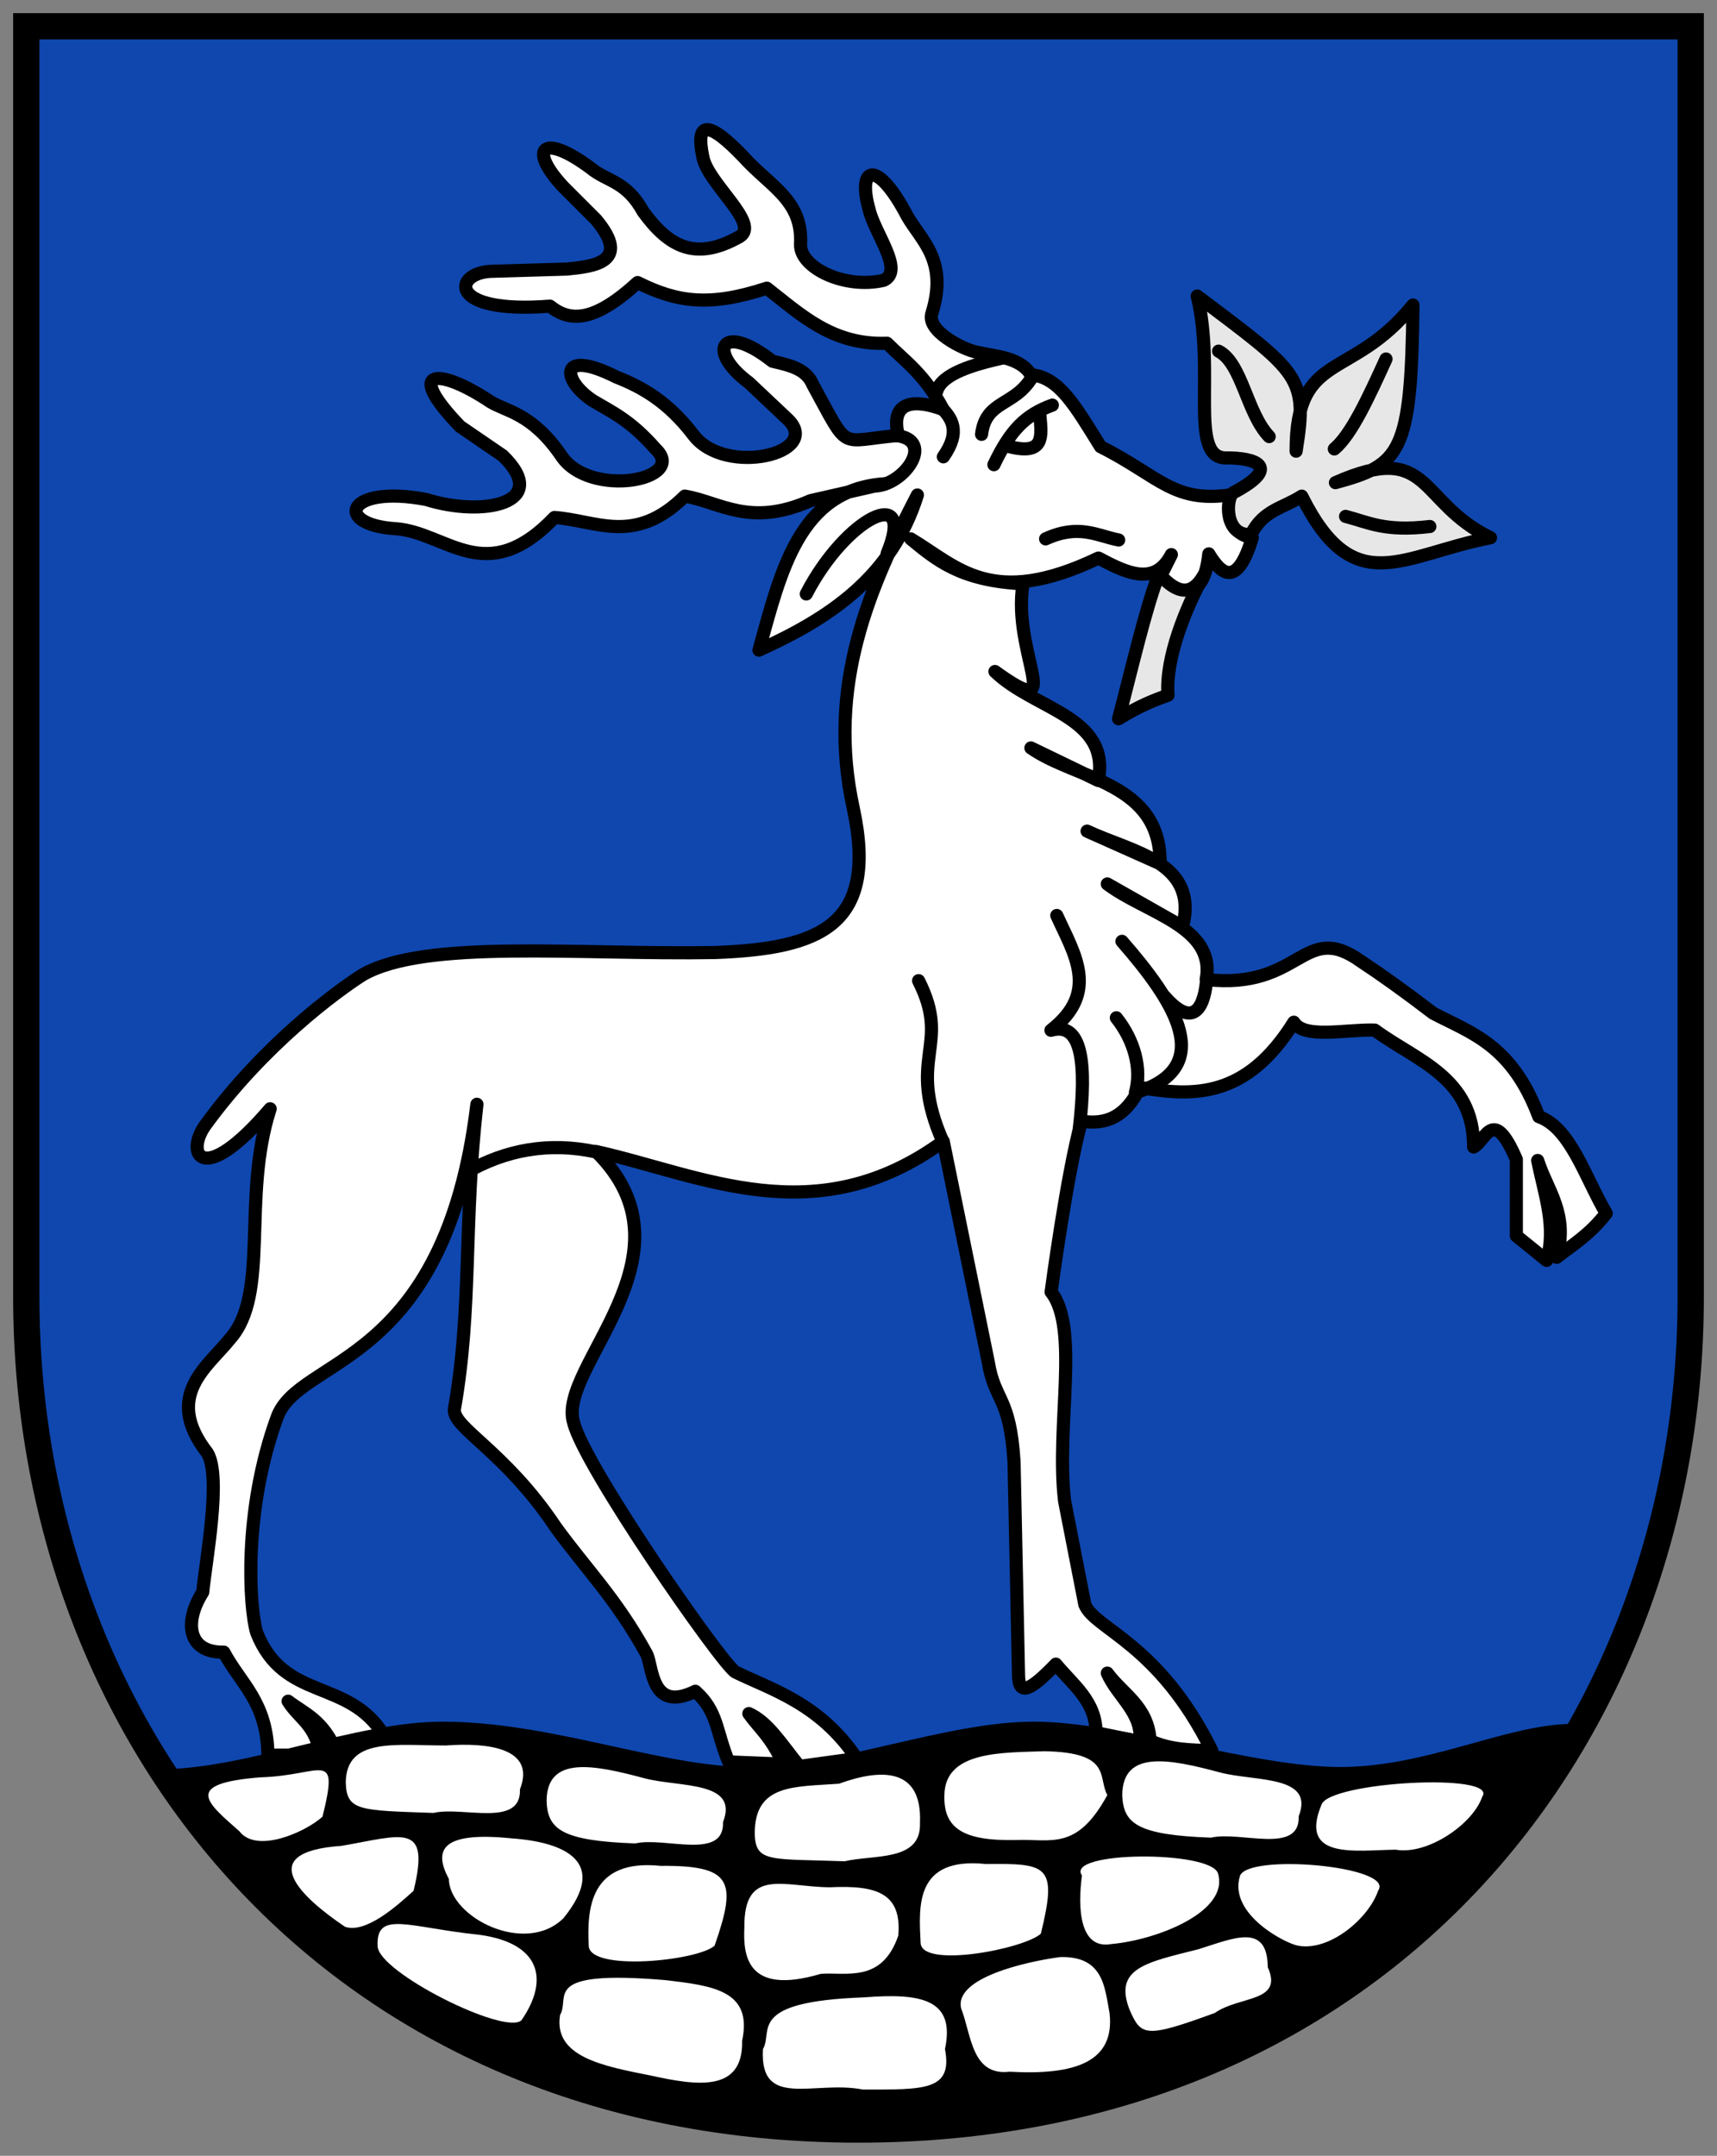 <svg xmlns="http://www.w3.org/2000/svg" height="492" width="392"><rect width="100%" height="100%" fill="#808080" stroke="none"/><path d="M6 5.998h380v290c0 100-70 190-190 190s-190-90-190-190z" stroke="#000" stroke-width="6" fill="#0f47af"/><path stroke-linejoin="round" d="M104.41 677.03c-14.415-.864-11.459-10.166 6.927-6.67 12.839 4.046 28.715.945 17.445-10.005l-9.749-6.67c-13.271-13.8-4.325-13.188 6.927-5.644 3.591 2.228 9.492 2.59 16.162 12.314 6.464 9.85 29.07 5.548 21.55-1.54-5.752-6.567-9.917-8.37-14.367-11.032-7.12-4.734-7.772-12 5.387-5.387 5.9 2.323 11.801 5.599 17.702 13.34 7.27 9.407 29.314 4.087 21.55-3.592l-8.979-8.466c-9.752-7.219-6.284-14.069 5.388-4.874 4.154.977 7.732 1.76 9.235 5.387 8.531 15.51 5.576 12.78 19.498 11.545-2.035-8.332 4.33-8.147 10.262-5.9-4.275-8.085-8.551-10.863-12.827-15.136-12.427.491-19.629-6.483-27.45-12.571-13.087 4.302-20.478 3.22-29.503-1.283-9.816 8.987-15.37 9.11-20.01 5.387-23.58 1.864-22.15-7.668-13.34-7.953l17.188-.513c6.266-.612 14.763-1.598 6.67-11.288l-7.44-7.44c-8.051-8.568-5.031-12.638 6.158-4.36 3.84 3.201 8.131 2.869 12.058 10.004 5.843 7.997 11.92 11.41 22.063 5.644 4.689-2.979-7.41-12.137-8.466-18.215-1.71-8.21 1.368-8.21 9.235 0 6.235 6.926 13.605 9.912 13.085 20.011-.192 5.283 10.025 10.297 18.984 8.21 4.777-2.208-2.053-10.653-3.336-16.162-2.803-10.015 1.897-11.514 8.723 1.539 3.234 5.629 9.312 10.084 5.644 22.063-1.462 4.063 7.053 8.345 10.262 8.979 4.26.94 9.878 1.153 12.314 5.13 6.463.526 10.132 7.163 15.906 16.42 13.824 6.941 16.751 13.297 31.042 10.775-.92 4.394-2.135 8.935 3.592 10.005-3.466 11.595-7.136 8.332-9.925 3.685-1.422 13.164-8.044 6.515-12.78 8.63l4.234-8.467c-3.797 7.271-10.168 4.244-16.646.791-24.412 11.696-32.201 1.988-42.873-4.383 5.772 4.704 11.233 9.55 25.655 10.262-2.62 15.983 10.385 32.121-6.414 20.011 9.065 8.803 26.439 10.204 23.602 24.885l-15.393-7.44c10.55 7.338 29.698 7.762 29.503 26.425l-16.676-7.44c10.119 4.784 25.568 6.927 21.806 21.806l-17.19-9.749c8.762 6.651 24.835 9.646 22.577 21.806 21.806 2.48 22.095-13.66 35.403-4.105 4.499 2.96 9.869 6.79 16.419 11.801 8.768 4.586 17.97 7.219 24.115 23.602 7.266 2.55 10.596 13.958 15.393 22.063-3.77 4.872-7.542 7.081-11.312 10.05 2.77-10.005-2.135-15.21-4.337-22.108 1.514 7.599 4.366 15.197 2.044 22.796l-6.919-5.607v-17.445c-5.32-12.329-6.94-4.304-9.748-2.822.03-15.946-13.05-19.655-22.576-26.68-6.63-.194-16.124 2.068-18.471-1.797-10.858 17.392-22.943 17.006-35.147 14.88-3.159 6.538-7.47 8.62-13.34 7.697-3.335 11.972-6.927 38.995-6.927 38.995 6.565 8.235 1.041 30.75 3.078 47.718l4.618 23.602c2.2 5.598 16.882 8.808 28.99 33.35-4.694-.159-9.388-.128-14.083-2.27-.503-7.9-6.226-10.578-9.776-15.43 2.323 5.364 8.159 9.067 7.44 15.648l-10.005-2.052c-.024-7.236-5.336-10.947-9.176-15.64-5.878 6.105-8.45 7.3-8.526 2.556l-1.026-48.744c-.94-15.114-4.446-13.722-5.9-22.833l-10.262-50.283c-29.165 21.296-55.283 7.628-79.273 2.309 24.003 23.598-8.964 49.26-5.131 61.828 2.42 10.005 33.864 55.158 36.943 56.953 7.863 3.905 19.249 7.068 27.707 19.754l-13.084 1.796c-4.361-5.407-7.183-10.071-11.545-12.058 2.605 3.618 4.741 4.892 7.953 11.545l-12.571-.514c-2.935-7.137-2.43-11.517-7.596-16.116-10.23 4.997-9.677-5.663-11.132-8.512-6.927-12.645-13.854-19.414-20.78-28.99-11.643-17.438-23.653-22.658-23.09-26.937 4.069-23.175 2.036-42.245 5.132-69.524-7.284 60.5-40.794 57.459-45.665 71.577-7.725 21.205-6.322 43.305-4.618 49 6.247 15.809 20.892 10.314 28.99 23.346-3.146 3.068-6.963 3.449-10.775 3.848-3.174-7.372-7.22-8.635-11.032-11.545 2.504 4.045 6.177 5.165 7.44 12.314H75.164c-.128-12.137-6.245-16.29-10.063-23.506-8.161.17-9.216-6.773-4.817-13.693.656-6.927 4.383-26.424 1.027-31.812-10.105-13 .179-19.676 5.13-25.91 9.281-10.288 2.654-32.255 9.236-52.593-15.53 18.196-19.457 10.385-14.88 3.848 13.34-18.402 30.016-30.622 35.917-34.377 14.24-8.286 49.505-4.573 80.556-5.13 23.864-.905 37.29-6.051 31.555-32.839-6.201-28.163 3.723-50.6 14.623-71.577-5.891 18.79-20.12 28.13-36.173 35.403 4.976-17.886 9.15-36.683 28.733-37.969l-16.932 3.849c-13.944 6.166-20.609.34-28.733-1.027-11.455 11.347-20.2 5.534-29.759 4.875-15.653 16.337-24.499 3.483-36.173 2.565z" stroke="#000" stroke-linecap="round" stroke-width="3" fill="#e7e7e7" style="fill:#fff" transform="translate(-14 -556.362)"/><path stroke-linejoin="round" d="M264.61 130.938c-3.079 7.908-6.157 21.43-9.236 33.095 5.133-3.166 8.145-4.211 11.288-5.388-.67-8.51 4.218-20.272 8.21-27.45-3.237 5.843-7.067 3.332-10.262-.256zM281.54 112.458c11.396-6.01 4.902-8.046-1.796-7.953-8.336-.215-2.223-19.754-6.413-36.943 23.353 17.612 25.313 18.337 22.576 35.403-.016-23.1 12.54-15.851 26.68-33.351-.366 33.899-2.779 36.487-17.701 40.534 21.896-9.679 18.72 4.489 35.403 12.57-20.3 3.956-31.138 14.496-43.1-9.491-4.232 2.75-8.785 3.14-11.545 8.722-6.169.57-5.804-8.304-4.105-9.492z" stroke="#000" stroke-linecap="round" stroke-width="3" fill="#e7e7e7"/><path stroke-linejoin="round" d="M278.21 80.138c5.388 2.808 6.414 14.14 11.545 19.498M307.2 117.85c5.257 1.348 8.851 3.527 19.241 2.309m-21.806-17.702c3.934-3.274 7.867-11.911 11.801-20.524m-50.677 145.36c8.127 9.338 9.55-.572 9.736-4.136m-167.37 43.494c9.247-4.812 19.144-6.048 29.759-3.335m71.833-39.508c7.632 15.09-3.03 17.396 5.644 36.943m25.91-51.822c3.955 8.733 9.858 17.467-1.332 26.2 7.12-2.036 8.21 7.528 6.464 22.544m9.749-42.843c12.022 13.78 21.865 28.799 3.063 34.538 1.51-5.442-.23-11.91-4.346-17.093m-40.01-139.31c2.35 2.42 4.631 5.405.513 11.288m15.136-2.31c8.064 2.016 7.283-2.44 6.927-6.926m-10.518 11.032c3.832-8.018 7.209-11.346 13.34-13.597m-26.424-3.079c1.114-4.146 8.66-6.23 15.136-7.696m-29.503 29.246c6.723.104 14.422-10.542 5.003-11.545m19.626-.257c.968-7.88 7.54-6.329 11.545-13.084m-51.566 49.514c9.075-17.537 25.2-25.462 18.47-9.235m36.174-3.335c7.577-3.448 11.644-.752 16.676.256" stroke="#000" stroke-linecap="round" stroke-width="3" fill="none"/><path d="M36.382 403.778c20 0 44.618-10.861 64.618-10.861 25 0 50 10.347 70 10.347s45-10.347 65-10.347 50 10.347 70 10.347 38.079-9.835 53.079-9.835c-28.471 55.927-76.122 91.902-164.68 92.715-64.814-4.703-121.15-23.17-158.01-82.367z"/><path d="M116.47 985.15c-3.48-6.5-1.883-10.899 14.367-9.236 12.483.897 22.094 5.542 11.801 18.215-8.71 8.62-26.05-.2-26.168-8.979zM141.87 1016.2c2.433-3.997-4.72-10.332 23.859-7.953 11.205 1.285 20.133 2.439 17.702 13.854.274 11.824-10.285 10.263-20.78 7.953-11.113-2.194-22.343-4.32-20.78-13.854zM183.94 996.31c-.149-13.896 8.942-9.316 19.498-9.236 10.746-.512 16.468 1.34 15.649 11.031-3.732 10.868-11.848 8.297-17.702 8.723-16.955 5.042-17.72-4.28-17.445-10.518zM233.46 1014.8c-1.807-7.046 14.853-10.77 22.576-11.801 9.944-.254 10.167 6.966 11.288 12.827 1.215 11.04-7.714 14.187-22.833 13.34-8.699 1.024-8.715-8.489-11.032-14.367zM297.08 984.51c1.748-5.252 35.542-2.262 31.555 3.335-2.092 6.194-10.915 13.863-18.215 12.571-2.698-.393-16.025-7.128-13.34-15.906zM229.61 966.03c.132-10.086 13.164-9.663 22.833-10.005 15.51.272 12.142 5.938 14.367 10.005-7.012 12.836-12.742 9.943-21.037 10.262-12.011.225-16.401-2.758-16.162-10.262zM138.79 967.32c.092-10.355 10.803-8.216 22.32-5.13 7.94 2.113 21.68.538 17.958 10.004.332 8.842-13.311 3.303-20.011 4.874-16.834-.597-20.076-3.232-20.267-9.748zM148.41 1000.4c-.4-8.296.17-19.879 16.419-18.215 16.331-.13 17.476 3.489 12.314 18.215-3.836 3.49-28.615 5.957-28.733 0zM186.32 974.98c-.165-11.638 9.264-10.782 19.241-11.545 9.735-3.53 19.028-3.653 18.471 8.98.332 8.84-10.489 7.15-17.189 8.722-16.834-.598-20.332.359-20.524-6.157zM270.22 966c.092-10.355 10.803-8.216 22.32-5.13 7.94 2.113 21.68.538 17.958 10.004.332 8.842-13.311 3.303-20.011 4.874-16.834-.597-20.076-3.232-20.267-9.748zM92.941 963.18c.092-10.355 11.317-8.473 22.833-8.466 9.479-.708 20.654.538 16.932 10.005.332 8.841-13.054 3.816-19.754 5.387-16.834-.597-19.819-.41-20.011-6.926zM292.06 983.87c-1.748-5.252-35.029-5.084-31.042.513-.986 7.22-.63 16.941 6.67 15.65 10.394-.907 27.057-7.386 24.372-16.163zM315.7 968.23c1.748-5.252 40.673-7.393 36.686-1.796-2.092 6.194-12.454 13.35-19.754 12.058-9.112.12-22.182 2.364-16.932-10.262zM271.92 1015.1c-3.803-9.632 3.901-10.895 15.733-13.898 8.152-2.56 15.682-6.048 15.787 4.123 3.627 8.07-6.483 6.467-12.103 10.438-15.827 5.767-16.794 5.304-19.417-.663zM188.18 1024c2.433-3.997-3.95-10.846 23.089-11.801 13.001-1.024 20.903.386 18.471 11.801 1.813 9.515-4.641 9.237-18.728 9.236-11.113-2.195-23.626 4.658-22.833-9.236zM224.18 999.72c-.4-8.296-1.37-19.622 14.88-17.958 14.022-.13 16.449.154 12.571 15.906-3.836 3.49-27.333 8.01-27.451 2.052z" fill="#e7e7e7" style="fill:#fff" transform="translate(-14 -556.362)"/><path d="M100.21 1000.5c-.4-8.296 7.096-4.23 23.346-2.565 13.766 1.923 15.936 10.159 9.492 19.498-3.836 3.489-32.72-10.975-32.838-16.932zM92.766 996.09c-9.637-6.5-21.381-17.057-.77-18.471 14.022-2.438 20.298-5.49 16.42 10.262-3.836 3.49-10.915 9.805-15.65 8.21zM68.65 974.29c-7.328-6.5-13.171-10.899 4.874-12.314 14.022-.386 17.99-6.773 14.11 8.98-3.835 3.488-15.018 8.521-18.984 3.334z" fill="#e7e7e7" style="fill:#fff" transform="translate(-14 -556.362)"/></svg>